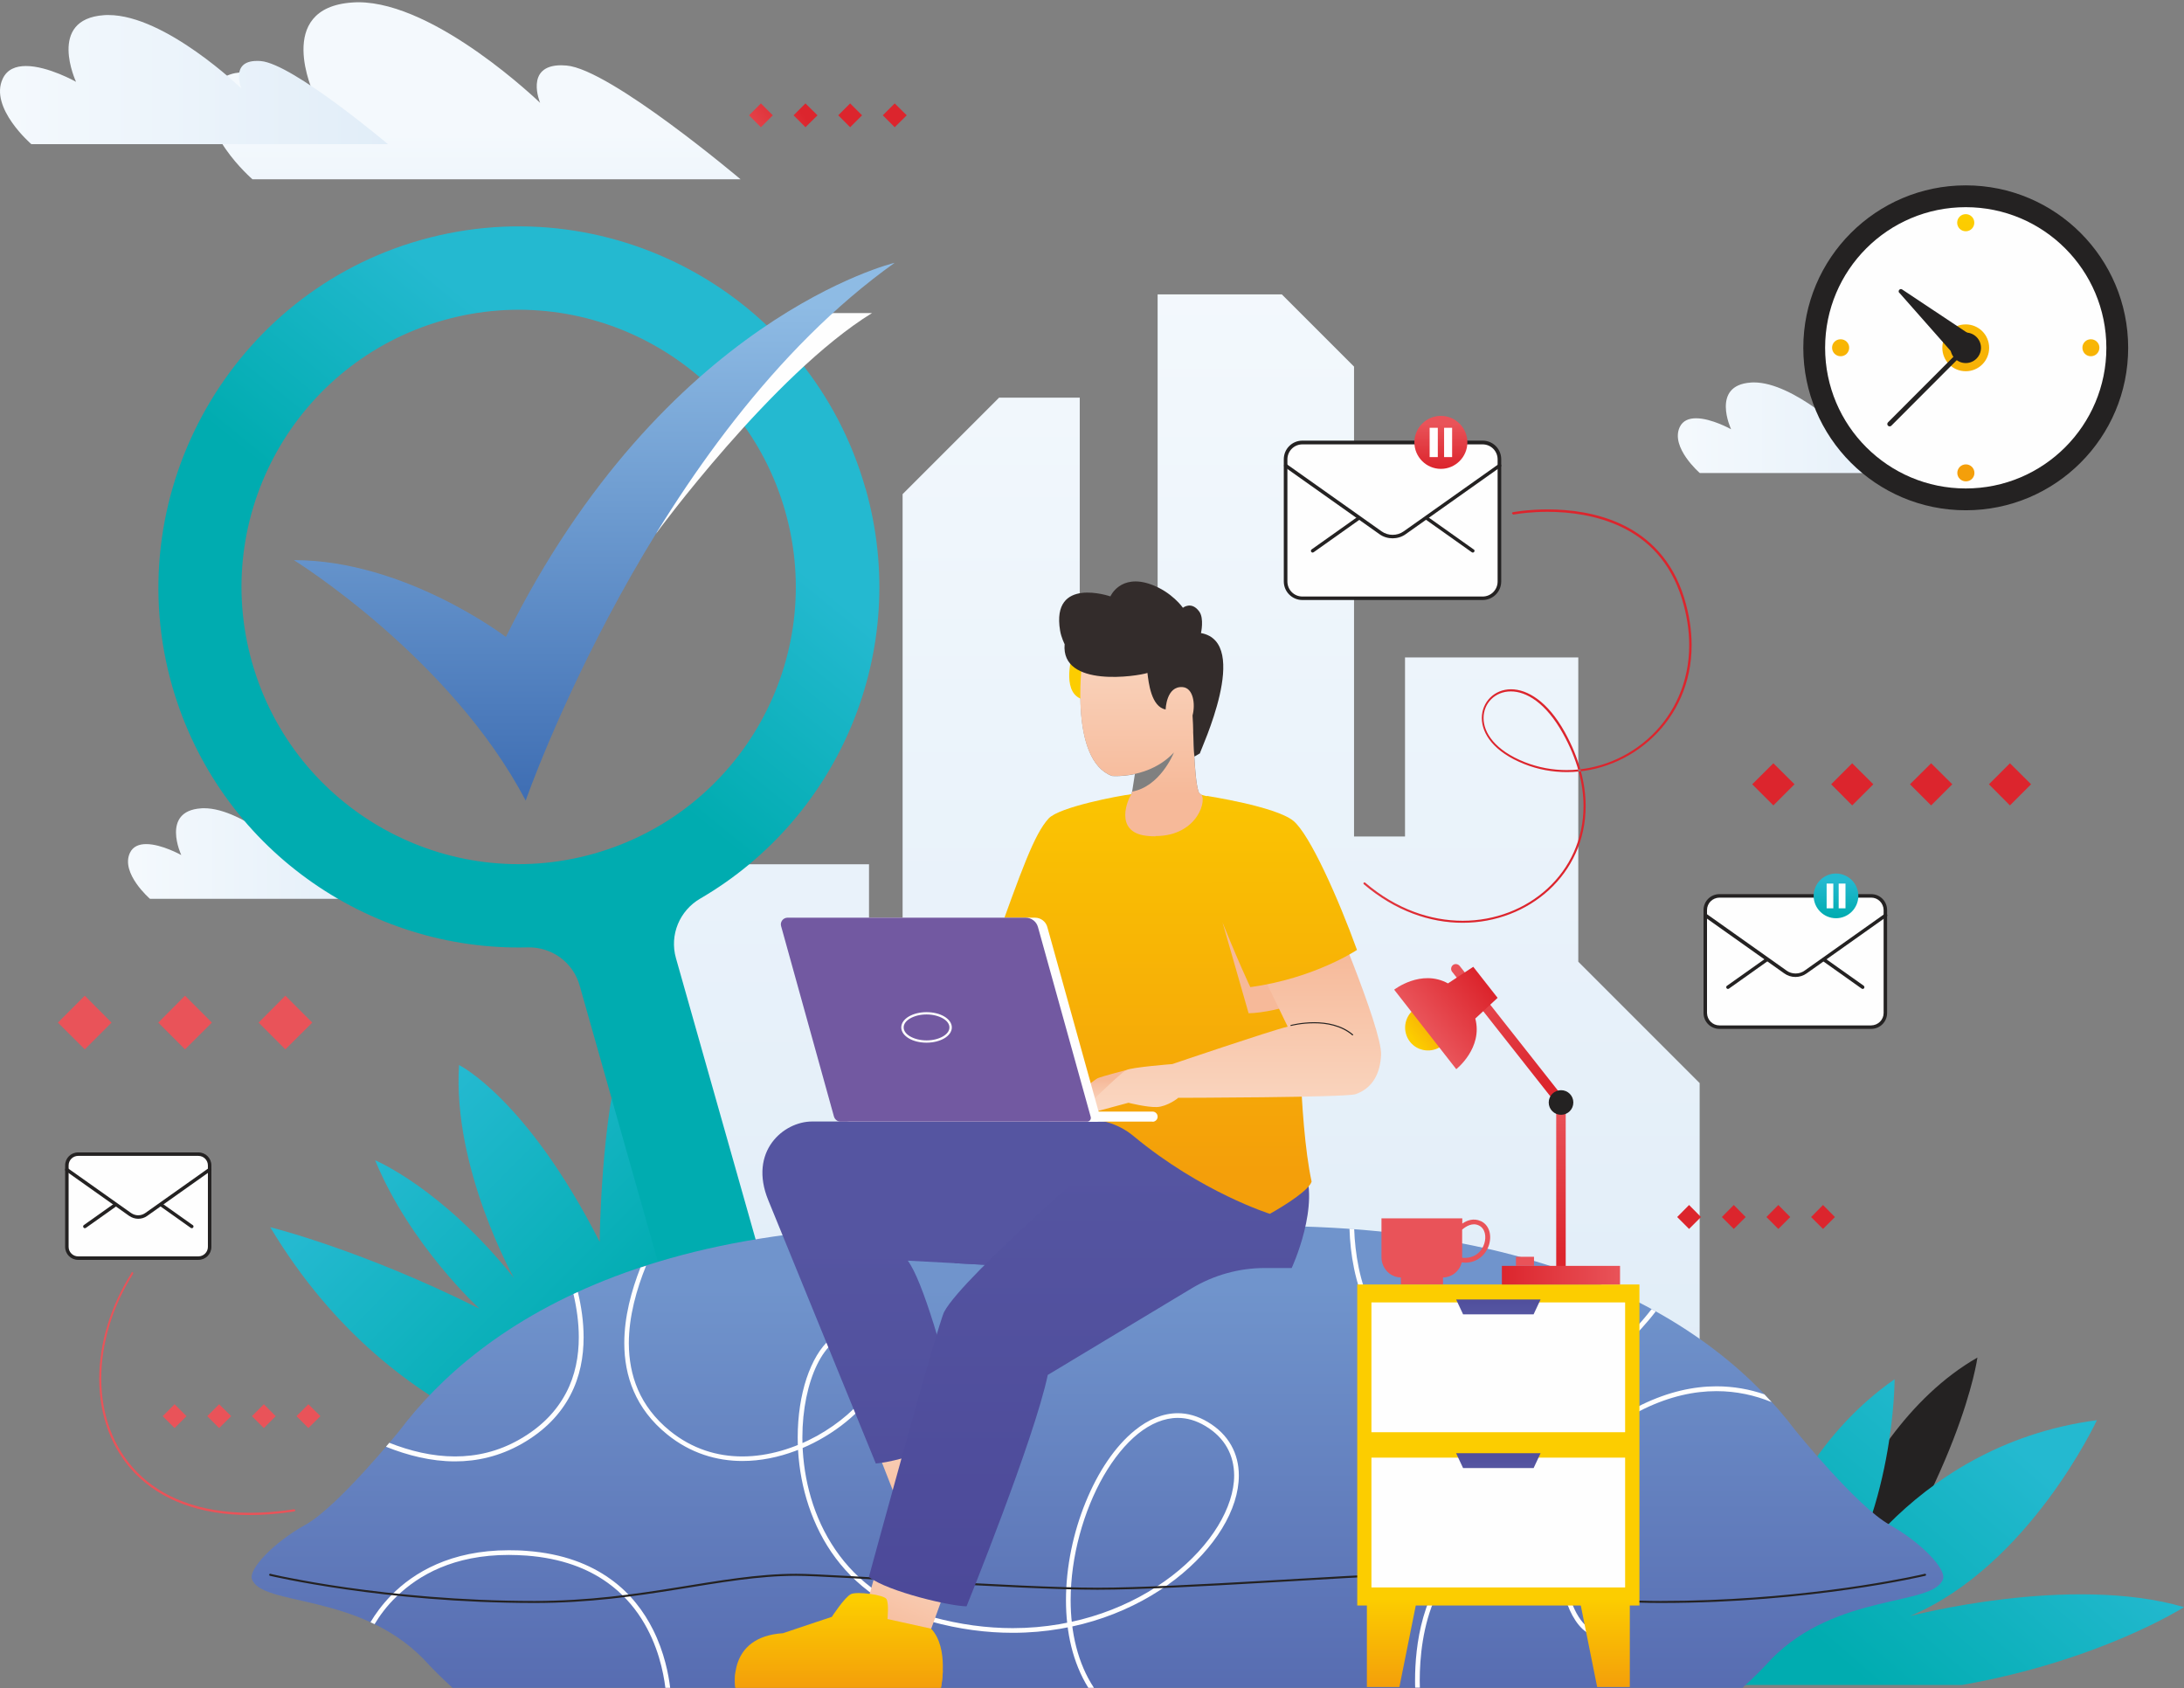 <svg width="436" height="337" viewBox="0 0 436 337" fill="none" xmlns="http://www.w3.org/2000/svg">
<rect x="0" y="0" width="436" height="337" fill="#808080" stroke="none"/>
<path fill-rule="evenodd" clip-rule="evenodd" d="M339.307 290.104H130.986V172.521H173.484V206.391H180.189V98.638L199.447 79.379H215.554V126.338H218.145C216.863 127.753 216.062 129.783 216.035 132.535C216.035 132.535 213.524 151.74 221.992 154.892C221.992 154.892 222.285 154.919 222.82 154.919C223.648 154.919 224.983 154.838 226.559 154.518C226.399 155.586 226.212 156.655 226.105 157.429L225.998 158.044C225.945 158.338 225.918 158.498 225.918 158.498C225.224 159.379 222.259 166.084 228.83 166.859C229.498 166.939 230.112 166.965 230.7 166.965C239.301 166.965 241.197 159.246 239.621 158.498C238.499 158.338 238.232 146.157 238.232 146.157H238.205C238.579 145.703 238.9 145.169 239.087 144.448C240.048 140.708 241.384 133.817 239.674 129.676C238.766 127.433 235.187 125.242 231.1 124.174V58.758H255.888L270.312 73.182V166.965H280.489V131.226H315.08V191.967L339.307 216.194V290.131V290.104Z" fill="url(#paint0_linear_333_1396)"/>
<path fill-rule="evenodd" clip-rule="evenodd" d="M285.164 139.613H290.533V134.244H285.164V139.613Z" fill="url(#paint1_linear_333_1396)"/>
<path fill-rule="evenodd" clip-rule="evenodd" d="M295.1 139.613H300.469V134.244H295.1V139.613Z" fill="url(#paint2_linear_333_1396)"/>
<path fill-rule="evenodd" clip-rule="evenodd" d="M305.037 139.613H310.406V134.244H305.037V139.613Z" fill="url(#paint3_linear_333_1396)"/>
<path fill-rule="evenodd" clip-rule="evenodd" d="M285.164 149.71H290.533V144.341H285.164V149.71Z" fill="url(#paint4_linear_333_1396)"/>
<path fill-rule="evenodd" clip-rule="evenodd" d="M295.1 149.71H300.469V144.341H295.1V149.71Z" fill="url(#paint5_linear_333_1396)"/>
<path fill-rule="evenodd" clip-rule="evenodd" d="M305.037 149.71H310.406V144.341H305.037V149.71Z" fill="url(#paint6_linear_333_1396)"/>
<path fill-rule="evenodd" clip-rule="evenodd" d="M285.164 159.834H290.533V154.465H285.164V159.834Z" fill="url(#paint7_linear_333_1396)"/>
<path fill-rule="evenodd" clip-rule="evenodd" d="M295.1 159.834H300.469V154.465H295.1V159.834Z" fill="url(#paint8_linear_333_1396)"/>
<path fill-rule="evenodd" clip-rule="evenodd" d="M305.037 159.834H310.406V154.465H305.037V159.834Z" fill="url(#paint9_linear_333_1396)"/>
<path fill-rule="evenodd" clip-rule="evenodd" d="M285.164 169.957H290.533V164.562H285.164V169.957Z" fill="url(#paint10_linear_333_1396)"/>
<path fill-rule="evenodd" clip-rule="evenodd" d="M295.1 169.957H300.469V164.562H295.1V169.957Z" fill="url(#paint11_linear_333_1396)"/>
<path fill-rule="evenodd" clip-rule="evenodd" d="M305.037 169.957H310.406V164.562H305.037V169.957Z" fill="url(#paint12_linear_333_1396)"/>
<path fill-rule="evenodd" clip-rule="evenodd" d="M285.164 180.054H290.533V174.685H285.164V180.054Z" fill="url(#paint13_linear_333_1396)"/>
<path fill-rule="evenodd" clip-rule="evenodd" d="M295.1 180.054H300.469V174.685H295.1V180.054Z" fill="url(#paint14_linear_333_1396)"/>
<path fill-rule="evenodd" clip-rule="evenodd" d="M305.037 180.054H310.406V174.685H305.037V180.054Z" fill="url(#paint15_linear_333_1396)"/>
<path fill-rule="evenodd" clip-rule="evenodd" d="M285.164 190.178H290.533V184.809H285.164V190.178Z" fill="url(#paint16_linear_333_1396)"/>
<path fill-rule="evenodd" clip-rule="evenodd" d="M295.1 190.178H300.469V184.809H295.1V190.178Z" fill="url(#paint17_linear_333_1396)"/>
<path fill-rule="evenodd" clip-rule="evenodd" d="M305.037 190.178H310.406V184.809H305.037V190.178Z" fill="url(#paint18_linear_333_1396)"/>
<path fill-rule="evenodd" clip-rule="evenodd" d="M295.1 200.274H300.469V194.906H295.1V200.274Z" fill="url(#paint19_linear_333_1396)"/>
<path fill-rule="evenodd" clip-rule="evenodd" d="M305.037 200.274H310.406V194.906H305.037V200.274Z" fill="url(#paint20_linear_333_1396)"/>
<path fill-rule="evenodd" clip-rule="evenodd" d="M305.037 210.398H310.406V205.029H305.037V210.398Z" fill="url(#paint21_linear_333_1396)"/>
<path fill-rule="evenodd" clip-rule="evenodd" d="M182.993 102.378H212.696V99.439H182.993V102.378Z" fill="url(#paint22_linear_333_1396)"/>
<path fill-rule="evenodd" clip-rule="evenodd" d="M182.993 108.575H212.696V105.636H182.993V108.575Z" fill="url(#paint23_linear_333_1396)"/>
<path fill-rule="evenodd" clip-rule="evenodd" d="M182.993 114.772H212.696V111.833H182.993V114.772Z" fill="url(#paint24_linear_333_1396)"/>
<path fill-rule="evenodd" clip-rule="evenodd" d="M182.993 120.969H212.696V118.057H182.993V120.969Z" fill="url(#paint25_linear_333_1396)"/>
<path fill-rule="evenodd" clip-rule="evenodd" d="M182.993 127.192H212.696V124.254H182.993V127.192Z" fill="url(#paint26_linear_333_1396)"/>
<path fill-rule="evenodd" clip-rule="evenodd" d="M182.993 133.389H212.696V130.451H182.993V133.389Z" fill="url(#paint27_linear_333_1396)"/>
<path fill-rule="evenodd" clip-rule="evenodd" d="M182.993 139.586H198.005V136.648H182.993V139.586Z" fill="url(#paint28_linear_333_1396)"/>
<path fill-rule="evenodd" clip-rule="evenodd" d="M182.993 145.783H197.845V142.872H182.993V145.783Z" fill="url(#paint29_linear_333_1396)"/>
<path fill-rule="evenodd" clip-rule="evenodd" d="M237.084 190.177H235.214V62.498H254.873V64.394H237.084V190.177Z" fill="url(#paint30_linear_333_1396)"/>
<path fill-rule="evenodd" clip-rule="evenodd" d="M182.993 190.178H184.97V150.191H182.993V190.178Z" fill="url(#paint31_linear_333_1396)"/>
<path fill-rule="evenodd" clip-rule="evenodd" d="M147.815 35.786H50.399C50.399 35.786 38.859 25.823 42.572 17.89C43.774 15.299 46.178 14.418 48.929 14.418C54.966 14.418 62.632 18.718 62.632 18.718C62.632 18.718 54.619 1.596 70.298 0.501C70.699 0.474 71.1 0.448 71.501 0.448C87.073 0.448 107.828 20.534 107.828 20.534C107.828 20.534 104.649 13.028 112.048 13.028C112.369 13.028 112.716 13.055 113.09 13.082C121.824 13.803 147.841 35.786 147.841 35.786H147.815Z" fill="url(#paint32_linear_333_1396)"/>
<path fill-rule="evenodd" clip-rule="evenodd" d="M389.177 94.418H339.334C339.334 94.418 333.431 89.316 335.328 85.256C335.942 83.947 337.171 83.493 338.586 83.493C341.685 83.493 345.585 85.683 345.585 85.683C345.585 85.683 341.471 76.922 349.511 76.361C349.725 76.334 349.912 76.334 350.126 76.334C358.086 76.334 368.717 86.618 368.717 86.618C368.717 86.618 367.087 82.772 370.88 82.772C371.041 82.772 371.228 82.772 371.414 82.798C375.875 83.172 389.177 94.418 389.177 94.418Z" fill="url(#paint33_linear_333_1396)"/>
<path fill-rule="evenodd" clip-rule="evenodd" d="M79.781 179.413H29.938C29.938 179.413 24.035 174.311 25.931 170.251C26.546 168.942 27.774 168.488 29.19 168.488C32.288 168.488 36.188 170.678 36.188 170.678C36.188 170.678 32.075 161.917 40.115 161.356C40.328 161.329 40.515 161.329 40.729 161.329C48.689 161.329 59.32 171.613 59.32 171.613C59.32 171.613 57.691 167.767 61.484 167.767C61.644 167.767 61.831 167.767 62.018 167.794C66.479 168.168 79.781 179.413 79.781 179.413Z" fill="url(#paint34_linear_333_1396)"/>
<path fill-rule="evenodd" clip-rule="evenodd" d="M77.417 28.776H6.258C6.258 28.776 -2.183 21.511 0.542 15.715C1.423 13.818 3.186 13.177 5.189 13.177C9.597 13.177 15.179 16.329 15.179 16.329C15.179 16.329 9.33 3.828 20.762 3.027C21.056 3 21.35 3 21.643 3C33.023 3 48.194 17.665 48.194 17.665C48.194 17.665 45.871 12.162 51.293 12.162C51.533 12.162 51.8 12.162 52.068 12.189C58.452 12.723 77.443 28.776 77.443 28.776H77.417Z" fill="url(#paint35_linear_333_1396)"/>
<path fill-rule="evenodd" clip-rule="evenodd" d="M118.886 291.68C118.886 291.68 79.487 287.567 53.951 244.962C53.951 244.962 72.115 249.423 95.728 261.23C95.728 261.23 81.891 248.595 74.893 231.607C74.893 231.607 88.248 237.136 102.592 255.086C102.592 255.086 90.305 233.183 91.641 212.588C91.641 212.588 105.13 219.213 119.714 247.874C119.714 247.874 119.928 223.059 124.389 209.116C124.389 209.116 141.724 239.7 140.282 280.381L118.913 291.68H118.886Z" fill="url(#paint36_linear_333_1396)"/>
<path d="M358.406 330.465C358.406 330.465 367.087 286.872 394.76 270.979C394.76 270.979 391.635 294.806 365.618 330.465H358.406Z" fill="#242222"/>
<path fill-rule="evenodd" clip-rule="evenodd" d="M347.294 336.342C347.294 336.342 348.309 296.248 378.226 275.306C378.226 275.306 378.279 302.659 364.202 321.303C364.202 321.303 380.015 288.582 418.613 283.48C418.613 283.48 405.071 312.622 381.298 322.585C381.298 322.585 413.244 314.145 436.002 320.796C436.002 320.796 419.388 331.453 391.662 336.342H347.321H347.294Z" fill="url(#paint37_linear_333_1396)"/>
<path fill-rule="evenodd" clip-rule="evenodd" d="M118.619 170.385C89.237 178.718 58.652 161.623 50.319 132.241C41.985 102.859 59.08 72.274 88.462 63.94C117.845 55.606 148.429 72.701 156.763 102.084C165.097 131.466 148.002 162.051 118.619 170.385ZM172.79 97.543C161.785 58.758 120.996 36.454 82.265 48.421C45.03 59.934 23.607 99.68 34.425 137.129C43.694 169.209 73.37 189.91 105.317 189.109C110.125 188.976 114.399 192.074 115.708 196.695L145.945 303.433C147.441 308.749 152.97 311.821 158.285 310.325C163.601 308.829 166.673 303.3 165.177 297.984L134.94 191.246C133.631 186.625 135.661 181.764 139.801 179.36C167.527 163.226 181.952 129.837 172.816 97.57L172.79 97.543Z" fill="url(#paint38_linear_333_1396)"/>
<path d="M130.986 106.491C130.986 106.491 154.305 74.678 174.072 62.498H160.796C160.796 62.498 137.37 79.967 130.986 106.491Z" fill="#FEFEFE"/>
<path fill-rule="evenodd" clip-rule="evenodd" d="M58.706 111.833C58.706 111.833 89.931 131.172 104.943 159.807C104.943 159.807 130.399 86.778 178.613 52.454C178.613 52.454 132.589 63.406 100.99 127.139C100.99 127.139 80.903 111.807 58.706 111.807V111.833Z" fill="url(#paint39_linear_333_1396)"/>
<path d="M424.855 69.427C424.855 87.351 410.324 101.855 392.427 101.855C374.504 101.855 360 87.324 360 69.427C360 51.531 374.531 37 392.427 37C410.351 37 424.855 51.531 424.855 69.427Z" fill="#242222"/>
<path d="M420.501 69.427C420.501 84.92 407.947 97.501 392.427 97.501C376.935 97.501 364.354 84.947 364.354 69.427C364.354 53.935 376.908 41.354 392.427 41.354C407.92 41.354 420.501 53.908 420.501 69.427Z" fill="#FEFEFE"/>
<path fill-rule="evenodd" clip-rule="evenodd" d="M367.452 67.718C368.387 67.718 369.162 68.466 369.162 69.401C369.162 70.336 368.414 71.11 367.452 71.11C366.518 71.11 365.743 70.362 365.743 69.401C365.743 68.466 366.491 67.718 367.452 67.718Z" fill="url(#paint40_linear_333_1396)"/>
<path fill-rule="evenodd" clip-rule="evenodd" d="M394.137 44.453C394.137 45.388 393.389 46.162 392.427 46.162C391.492 46.162 390.718 45.414 390.718 44.453C390.718 43.518 391.466 42.743 392.427 42.743C393.362 42.743 394.137 43.491 394.137 44.453Z" fill="url(#paint41_linear_333_1396)"/>
<path fill-rule="evenodd" clip-rule="evenodd" d="M417.402 71.11C416.467 71.11 415.719 70.362 415.719 69.401C415.719 68.466 416.467 67.718 417.402 67.718C418.337 67.718 419.112 68.466 419.112 69.401C419.112 70.336 418.364 71.11 417.402 71.11Z" fill="url(#paint42_linear_333_1396)"/>
<path fill-rule="evenodd" clip-rule="evenodd" d="M390.745 94.403C390.745 93.468 391.492 92.693 392.454 92.693C393.389 92.693 394.164 93.441 394.164 94.403C394.164 95.338 393.416 96.085 392.454 96.085C391.519 96.085 390.745 95.338 390.745 94.403Z" fill="url(#paint43_linear_333_1396)"/>
<path fill-rule="evenodd" clip-rule="evenodd" d="M392.427 74.102C389.836 74.102 387.753 72.019 387.753 69.428C387.753 66.837 389.836 64.753 392.427 64.753C395.018 64.753 397.102 66.837 397.102 69.428C397.102 72.019 395.018 74.102 392.427 74.102Z" fill="url(#paint44_linear_333_1396)"/>
<path d="M392.427 72.473C390.744 72.473 389.382 71.11 389.382 69.427C389.382 67.745 390.744 66.382 392.427 66.382C394.11 66.382 395.472 67.745 395.472 69.427C395.472 71.11 394.11 72.473 392.427 72.473Z" fill="#242222"/>
<path d="M379.179 58.449L390.664 71.458L392.427 69.428L394.19 67.397L379.739 57.782C379.312 57.488 378.805 58.049 379.152 58.449H379.179Z" fill="#242222"/>
<path d="M392.107 69.08L376.908 84.306C376.721 84.493 376.721 84.787 376.908 84.974C377.095 85.161 377.389 85.161 377.576 84.974L392.775 69.748C392.962 69.561 392.962 69.267 392.775 69.08C392.588 68.893 392.294 68.893 392.107 69.08Z" fill="#242222"/>
<path d="M295.982 119.419H260.002C258.159 119.419 256.636 117.924 256.636 116.054V91.666C256.636 89.823 258.132 88.301 260.002 88.301H295.982C297.825 88.301 299.348 89.797 299.348 91.666V116.054C299.348 117.897 297.852 119.419 295.982 119.419Z" fill="#FEFEFE"/>
<path d="M294.192 109.67L278.219 98.344C278.085 98.264 277.925 98.264 277.818 98.344L261.845 109.67C261.685 109.777 261.658 110.017 261.765 110.151C261.872 110.311 262.085 110.338 262.246 110.231L278.032 99.039L293.818 110.231C293.979 110.338 294.192 110.311 294.299 110.151C294.406 109.99 294.379 109.777 294.219 109.67H294.192Z" fill="#242222"/>
<path d="M295.982 119.419V119.072H260.002C258.346 119.072 257.01 117.737 257.01 116.081V91.693C257.01 90.037 258.346 88.701 260.002 88.701H295.982C297.638 88.701 298.974 90.037 298.974 91.693V116.081C298.974 117.737 297.638 119.072 295.982 119.072V119.767C298.039 119.767 299.695 118.111 299.695 116.054V91.666C299.695 89.61 298.039 87.954 295.982 87.954H260.002C257.945 87.954 256.289 89.61 256.289 91.666V116.054C256.289 118.111 257.945 119.767 260.002 119.767H295.982V119.419Z" fill="#242222"/>
<path d="M256.663 92.922L275.601 106.331C277.044 107.346 278.967 107.346 280.409 106.331L299.348 92.922H256.663Z" fill="#FEFEFE"/>
<path d="M256.449 93.216L275.387 106.625C276.162 107.186 277.097 107.453 278.005 107.453C278.913 107.453 279.848 107.186 280.623 106.625L299.561 93.216C299.721 93.109 299.748 92.895 299.641 92.735C299.534 92.575 299.294 92.548 299.16 92.655L280.222 106.064C279.554 106.545 278.78 106.758 278.005 106.758C277.231 106.758 276.456 106.518 275.815 106.064L256.877 92.655C256.716 92.548 256.503 92.575 256.396 92.735C256.289 92.895 256.316 93.109 256.476 93.216H256.449Z" fill="#242222"/>
<path fill-rule="evenodd" clip-rule="evenodd" d="M292.937 88.301C292.937 91.212 290.559 93.59 287.648 93.59C284.736 93.59 282.359 91.212 282.359 88.301C282.359 85.389 284.736 83.012 287.648 83.012C290.559 83.012 292.937 85.389 292.937 88.301Z" fill="url(#paint45_linear_333_1396)"/>
<path d="M285.404 91.239H287.034V85.389H285.404V91.239Z" fill="#FEFEFE"/>
<path d="M288.289 91.239H289.892V85.389H288.289V91.239Z" fill="#FEFEFE"/>
<path d="M373.551 205.029H343.261C341.712 205.029 340.429 203.774 340.429 202.198V181.657C340.429 180.107 341.685 178.825 343.261 178.825H373.551C375.101 178.825 376.383 180.081 376.383 181.657V202.198C376.383 203.747 375.127 205.029 373.551 205.029Z" fill="#FEFEFE"/>
<path d="M372.082 196.775L358.62 187.239C358.486 187.159 358.326 187.159 358.219 187.239L344.757 196.775C344.596 196.882 344.57 197.096 344.677 197.256C344.783 197.416 345.024 197.443 345.157 197.336L358.406 187.934L371.655 197.336C371.815 197.443 372.029 197.416 372.136 197.256C372.243 197.096 372.216 196.882 372.056 196.775H372.082Z" fill="#242222"/>
<path d="M373.551 205.029V204.682H343.261C341.898 204.682 340.803 203.587 340.777 202.198V181.657C340.777 180.294 341.872 179.199 343.261 179.173H373.551C374.914 179.173 376.009 180.268 376.035 181.657V202.198C376.035 203.56 374.94 204.655 373.551 204.682V205.376C375.314 205.376 376.73 203.961 376.73 202.198V181.657C376.73 179.894 375.314 178.478 373.551 178.478H343.261C341.498 178.478 340.082 179.894 340.082 181.657V202.198C340.082 203.961 341.498 205.376 343.261 205.376H373.551V205.029Z" fill="#242222"/>
<path d="M340.429 182.725L356.376 194.024C357.578 194.879 359.207 194.879 360.436 194.024L376.383 182.725H340.456H340.429Z" fill="#FEFEFE"/>
<path d="M340.242 182.992L356.189 194.291C356.857 194.772 357.631 195.012 358.433 195.012C359.207 195.012 360.009 194.772 360.677 194.291L376.623 182.992C376.783 182.885 376.81 182.645 376.703 182.511C376.596 182.351 376.356 182.324 376.222 182.431L360.276 193.73C359.742 194.131 359.101 194.318 358.46 194.318C357.818 194.318 357.177 194.131 356.643 193.73L340.697 182.431C340.536 182.324 340.323 182.351 340.216 182.511C340.109 182.672 340.136 182.885 340.296 182.992H340.242Z" fill="#242222"/>
<path fill-rule="evenodd" clip-rule="evenodd" d="M370.987 178.825C370.987 181.283 368.984 183.286 366.526 183.286C364.069 183.286 362.066 181.283 362.066 178.825C362.066 176.368 364.069 174.365 366.526 174.365C368.984 174.365 370.987 176.368 370.987 178.825Z" fill="url(#paint46_linear_333_1396)"/>
<path d="M364.657 181.31H365.992V176.368H364.657V181.31Z" fill="#FEFEFE"/>
<path d="M367.061 181.31H368.423V176.368H367.061V181.31Z" fill="#FEFEFE"/>
<path d="M39.607 251.133H15.594C14.365 251.133 13.35 250.118 13.35 248.889V232.622C13.35 231.393 14.365 230.378 15.594 230.378H39.607C40.836 230.378 41.851 231.393 41.851 232.622V248.889C41.851 250.118 40.836 251.133 39.607 251.133Z" fill="#FEFEFE"/>
<path d="M38.459 244.535L27.801 236.976C27.667 236.896 27.507 236.896 27.4 236.976L16.742 244.535C16.582 244.642 16.555 244.856 16.662 245.016C16.769 245.176 16.983 245.203 17.143 245.096L27.614 237.67L38.085 245.096C38.245 245.203 38.459 245.176 38.566 245.016C38.672 244.856 38.646 244.642 38.485 244.535H38.459Z" fill="#242222"/>
<path d="M39.607 251.133V250.785H15.594C14.552 250.785 13.697 249.931 13.697 248.889V232.622C13.697 231.58 14.552 230.725 15.594 230.725H39.607C40.649 230.725 41.504 231.58 41.504 232.622V248.889C41.504 249.931 40.649 250.785 39.607 250.785V251.48C41.05 251.48 42.198 250.331 42.198 248.889V232.622C42.198 231.179 41.05 230.031 39.607 230.031H15.594C14.152 230.031 13.003 231.179 13.003 232.622V248.889C13.003 250.331 14.152 251.48 15.594 251.48H39.607V251.133Z" fill="#242222"/>
<path d="M13.35 233.45L25.985 242.398C26.946 243.093 28.228 243.093 29.19 242.398L41.824 233.45H13.323H13.35Z" fill="#FEFEFE"/>
<path d="M13.136 233.744L25.771 242.692C26.305 243.066 26.946 243.279 27.587 243.279C28.228 243.279 28.869 243.093 29.404 242.692L42.038 233.744C42.198 233.637 42.225 233.423 42.118 233.263C42.011 233.103 41.771 233.076 41.637 233.183L29.003 242.131C28.576 242.425 28.095 242.585 27.587 242.585C27.106 242.585 26.599 242.425 26.172 242.131L13.537 233.183C13.377 233.076 13.163 233.103 13.056 233.263C12.949 233.423 12.976 233.637 13.136 233.744Z" fill="#242222"/>
<path fill-rule="evenodd" clip-rule="evenodd" d="M377.211 304.341C370.72 300.735 358.433 285.537 358.433 285.537C342.887 264.916 305.544 237.002 219.107 246.698C132.696 237.002 95.327 264.916 79.781 285.537C79.781 285.537 67.494 300.735 61.003 304.341C54.512 307.947 49.624 313.236 50.292 315.186C52.161 320.662 71.447 317.831 84.509 331.106C86.245 333.029 88.195 334.952 90.332 336.902H347.855C349.992 334.979 351.942 333.029 353.678 331.106C366.74 317.857 386.025 320.662 387.895 315.186C388.563 313.236 383.675 307.974 377.184 304.341H377.211Z" fill="url(#paint47_linear_333_1396)"/>
<path d="M77.083 288.795C81.357 290.505 86.031 291.707 90.839 291.707C95.247 291.707 99.761 290.692 104.142 288.208C108.843 285.537 111.941 282.171 113.865 278.485C115.788 274.825 116.509 270.845 116.509 266.946C116.509 263.847 116.055 260.775 115.36 257.891C115.067 258.024 114.773 258.158 114.479 258.291C115.12 261.042 115.547 263.981 115.547 266.919C115.547 270.712 114.853 274.532 113.01 278.031C111.167 281.53 108.228 284.762 103.661 287.353C99.441 289.757 95.113 290.719 90.839 290.719C86.299 290.719 81.838 289.623 77.724 287.994C77.51 288.234 77.297 288.475 77.083 288.742V288.795Z" fill="#FEFEFE"/>
<path d="M127.861 253.003C126.045 257.624 124.629 262.859 124.629 268.095C124.629 274.639 126.846 281.183 133.177 286.312C137.851 290.105 143.087 291.627 148.215 291.627C155.481 291.627 162.586 288.609 167.901 284.602C170.546 282.599 172.763 280.382 174.312 278.138C175.861 275.894 176.77 273.65 176.77 271.594C176.77 270.552 176.529 269.59 176.022 268.709C175.514 267.827 174.739 267.079 173.698 266.492C172.522 265.824 171.347 265.504 170.199 265.504C168.569 265.504 167.073 266.145 165.738 267.293C163.761 268.976 162.158 271.727 161.01 275.146C159.888 278.539 159.247 282.599 159.247 286.926C159.247 294.031 160.983 301.831 165.15 308.562C169.344 315.293 175.995 320.929 185.798 323.654C191.487 325.23 196.99 325.924 202.172 325.924C215.341 325.924 226.613 321.41 234.599 315.267C242.586 309.096 247.314 301.297 247.314 294.512C247.314 290.211 245.337 286.338 241.09 283.827C239.114 282.652 237.11 282.091 235.134 282.091C232.115 282.091 229.23 283.347 226.586 285.484C222.606 288.689 219.187 293.817 216.73 299.854C214.272 305.864 212.803 312.756 212.803 319.407C212.803 325.737 214.139 331.881 217.264 336.903H218.386C215.154 332.015 213.738 325.844 213.738 319.407C213.738 310.699 216.329 301.564 220.309 294.619C222.312 291.146 224.663 288.235 227.174 286.205C229.711 284.175 232.409 283.026 235.134 283.026C236.95 283.026 238.766 283.534 240.609 284.629C244.589 287.006 246.352 290.505 246.379 294.512C246.379 300.816 241.838 308.482 234.012 314.519C226.185 320.555 215.127 324.989 202.172 324.989C197.07 324.989 191.648 324.295 186.038 322.746C176.449 320.101 170.012 314.626 165.951 308.081C161.865 301.537 160.182 293.898 160.182 286.926C160.182 281.29 161.304 276.108 163.12 272.395C164.028 270.525 165.123 269.029 166.325 268.014C167.527 266.999 168.81 266.465 170.172 266.465C171.133 266.465 172.148 266.732 173.217 267.347C174.152 267.881 174.793 268.495 175.194 269.216C175.621 269.938 175.808 270.739 175.808 271.62C175.808 273.383 175.007 275.494 173.511 277.63C171.294 280.836 167.581 284.121 163.12 286.605C158.659 289.063 153.451 290.719 148.188 290.719C143.22 290.719 138.225 289.25 133.738 285.617C127.648 280.676 125.564 274.478 125.537 268.148C125.537 262.806 127.06 257.383 128.983 252.655C128.582 252.789 128.208 252.923 127.808 253.029L127.861 253.003Z" fill="#FEFEFE"/>
<path d="M269.404 245.283C269.565 250.278 270.473 256.101 273.064 261.47C275.975 267.48 281.077 272.876 289.625 275.734C293.872 277.149 297.852 277.764 301.511 277.764C313.237 277.764 321.919 271.46 327.635 265.236C328.703 264.061 329.692 262.886 330.546 261.764C330.279 261.603 329.985 261.47 329.718 261.31C328.596 262.752 327.314 264.275 325.872 265.744C320.263 271.46 312.169 276.829 301.511 276.829C297.959 276.829 294.085 276.241 289.919 274.825C281.611 272.047 276.75 266.866 273.918 261.042C271.408 255.887 270.526 250.224 270.339 245.336C270.019 245.31 269.698 245.283 269.404 245.256V245.283Z" fill="#FEFEFE"/>
<path d="M283.454 336.876C283.454 336.422 283.428 335.914 283.428 335.407C283.428 331.026 283.989 324.402 286.686 318.552C288.049 315.64 289.945 312.916 292.563 310.752C295.181 308.589 298.546 306.986 302.873 306.291C304.396 306.051 305.838 305.944 307.201 305.944C313.05 305.944 317.271 308.054 320.049 310.912C322.827 313.771 324.136 317.377 324.136 320.315C324.136 321.917 323.735 323.333 323.014 324.295C322.292 325.256 321.277 325.817 319.835 325.844C319.675 325.844 319.514 325.844 319.327 325.817C318.339 325.737 317.378 325.256 316.523 324.428C315.214 323.2 314.119 321.17 313.344 318.632C312.57 316.094 312.142 313.049 312.142 309.791C312.142 304.582 313.237 298.812 315.802 293.684C318.366 288.528 322.373 284.014 328.222 281.21C333.431 278.699 338.239 277.684 342.673 277.684C346.653 277.684 350.313 278.512 353.678 279.874C353.197 279.366 352.717 278.832 352.236 278.325C349.271 277.31 346.092 276.722 342.673 276.722C338.106 276.722 333.137 277.79 327.822 280.355C321.758 283.266 317.591 287.967 314.974 293.256C312.329 298.545 311.207 304.448 311.207 309.791C311.207 314.251 311.982 318.311 313.371 321.383C314.065 322.906 314.893 324.188 315.882 325.123C316.87 326.058 317.992 326.645 319.247 326.752C319.434 326.779 319.648 326.779 319.835 326.779C321.518 326.779 322.88 326.058 323.762 324.856C324.643 323.68 325.07 322.078 325.07 320.315C325.07 317.109 323.655 313.29 320.716 310.245C317.778 307.2 313.291 304.983 307.201 304.983C305.785 304.983 304.316 305.089 302.74 305.357C298.252 306.078 294.726 307.761 291.975 310.031C287.835 313.423 285.484 318.124 284.149 322.772C282.813 327.42 282.493 332.068 282.493 335.407C282.493 335.941 282.493 336.422 282.519 336.876H283.454Z" fill="#FEFEFE"/>
<path d="M74.786 324.188C75.748 322.585 77.19 320.555 79.247 318.605C83.574 314.438 90.546 310.378 101.551 310.378C102.699 310.378 103.901 310.432 105.13 310.512C112.128 311.046 117.364 313.103 121.264 315.907C127.14 320.101 130.078 325.978 131.547 330.812C132.269 333.216 132.643 335.353 132.829 336.903H133.791C133.471 334.258 132.643 329.851 130.372 325.31C128.582 321.731 125.885 318.044 121.824 315.16C117.764 312.248 112.369 310.111 105.21 309.577C103.955 309.47 102.726 309.443 101.551 309.443C89.958 309.443 82.586 313.904 78.178 318.365C76.255 320.315 74.893 322.238 73.958 323.814C74.252 323.948 74.519 324.081 74.813 324.215L74.786 324.188Z" fill="#FEFEFE"/>
<path d="M384.263 314.145C384.263 314.145 383.915 314.225 383.221 314.385C378.466 315.427 357.738 319.567 331.535 319.567C309.898 319.567 294.54 314.145 279.314 314.145C271.701 314.145 235.347 316.923 219.107 316.923C202.867 316.923 166.539 314.145 158.926 314.145C143.701 314.145 128.342 319.567 106.706 319.567C91.721 319.567 78.552 318.205 69.123 316.869C64.395 316.201 60.629 315.507 58.011 314.999C56.703 314.759 55.714 314.545 55.02 314.385C54.352 314.251 53.978 314.145 53.978 314.145C53.871 314.118 53.764 314.198 53.737 314.305C53.711 314.412 53.791 314.519 53.898 314.545C53.898 314.545 76.709 319.968 106.706 319.968C128.396 319.968 143.808 314.545 158.926 314.545C166.486 314.545 202.867 317.323 219.107 317.323C235.374 317.323 271.728 314.545 279.314 314.545C294.433 314.545 309.845 319.968 331.535 319.968C361.531 319.968 384.343 314.545 384.343 314.545C384.45 314.519 384.53 314.412 384.503 314.305C384.476 314.198 384.369 314.118 384.263 314.145Z" fill="#242222"/>
<path fill-rule="evenodd" clip-rule="evenodd" d="M172.175 323.387L175.861 310.031L189.751 314.465L185.104 327.313L172.175 323.387Z" fill="url(#paint48_linear_333_1396)"/>
<path fill-rule="evenodd" clip-rule="evenodd" d="M179.387 300.442L174.766 288.609L187.374 284.228L191.247 296.943L179.387 300.442Z" fill="url(#paint49_linear_333_1396)"/>
<path fill-rule="evenodd" clip-rule="evenodd" d="M210.292 253.19L181.23 251.64C184.302 255.834 188.229 270.044 192.262 284.949C190.232 287.914 180.937 291.52 174.846 292.135C169.611 279.313 157.324 249.29 153.371 239.567C149.391 229.844 156.389 223.861 162.132 223.861H229.845C239.568 223.914 246.326 223.941 246.326 223.941L210.292 253.163V253.19Z" fill="url(#paint50_linear_333_1396)"/>
<path fill-rule="evenodd" clip-rule="evenodd" d="M190.472 252.148L218.119 232.622L197.871 252.548L190.472 252.148Z" fill="url(#paint51_linear_333_1396)"/>
<path fill-rule="evenodd" clip-rule="evenodd" d="M170.759 239.674C174.365 241.81 176.663 244.588 178.052 246.832C178.746 247.954 179.227 248.942 179.521 249.664C179.681 250.011 179.788 250.305 179.841 250.492C179.921 250.679 179.948 250.785 179.948 250.785C179.975 250.919 180.108 250.972 180.242 250.946C180.376 250.919 180.429 250.785 180.402 250.652C180.402 250.625 178.345 243.6 171 239.246C170.893 239.193 170.733 239.219 170.679 239.326C170.599 239.433 170.653 239.593 170.759 239.647V239.674Z" fill="url(#paint52_linear_333_1396)"/>
<path fill-rule="evenodd" clip-rule="evenodd" d="M184.275 278.271C181.337 268.415 173.164 245.39 171.08 239.406L170.866 239.487V239.727C177.037 239.994 185.851 240.608 193.117 241.169C196.75 241.437 199.982 241.704 202.332 241.891C204.656 242.078 206.099 242.211 206.099 242.211C206.232 242.211 206.339 242.131 206.366 241.997C206.366 241.864 206.286 241.757 206.152 241.73C206.152 241.73 183.287 239.78 170.893 239.246L170.706 239.353L170.679 239.567C172.763 245.55 180.937 268.575 183.848 278.405C183.875 278.538 184.008 278.592 184.142 278.565C184.275 278.538 184.329 278.405 184.302 278.271H184.275Z" fill="url(#paint53_linear_333_1396)"/>
<path fill-rule="evenodd" clip-rule="evenodd" d="M223.648 227.814C223.648 227.814 192.422 254.498 188.496 261.844C187.187 264.301 173.457 314.786 173.457 314.786C177.437 317.777 189.885 320.635 192.957 320.635C192.957 320.635 206.473 287.3 209.17 274.452L237.885 257.169C242.292 254.525 247.341 253.109 252.469 253.109H257.865C257.865 253.109 263.795 240.395 260.162 232.702L223.621 227.814H223.648Z" fill="url(#paint54_linear_333_1396)"/>
<path fill-rule="evenodd" clip-rule="evenodd" d="M204.656 268.415C204.656 268.415 204.71 268.442 204.79 268.522C205.404 268.976 207.968 271.059 208.529 274.024C208.556 274.158 208.663 274.238 208.796 274.211C208.93 274.185 209.01 274.051 208.983 273.944C208.289 270.311 204.923 268.041 204.923 268.041C204.816 267.961 204.656 267.988 204.603 268.094C204.523 268.201 204.549 268.362 204.656 268.415Z" fill="url(#paint55_linear_333_1396)"/>
<path fill-rule="evenodd" clip-rule="evenodd" d="M186.145 317.083C186.145 317.083 186.386 316.361 186.84 315.133C188.389 310.752 192.289 299.8 196.108 289.57C198.032 284.442 199.928 279.5 201.504 275.68C202.306 273.757 203 272.101 203.588 270.845C204.175 269.59 204.656 268.709 204.95 268.388C205.297 267.987 206.072 267.346 207.194 266.518C214.967 260.775 238.473 246.618 242.559 243.947C252.229 237.563 252.763 233.824 252.763 233.076V232.942C252.736 232.809 252.63 232.729 252.496 232.755C252.362 232.782 252.282 232.889 252.309 233.022V233.102C252.309 233.61 251.935 237.243 242.319 243.6C239.995 245.123 231.314 250.411 222.846 255.727C218.626 258.398 214.432 261.042 211.12 263.259C209.464 264.355 208.022 265.37 206.927 266.198C205.805 267.026 205.003 267.667 204.629 268.121C204.229 268.602 203.668 269.67 202.947 271.246C197.925 282.224 185.718 316.976 185.718 316.976C185.664 317.109 185.745 317.243 185.851 317.27C185.985 317.323 186.118 317.243 186.145 317.136V317.083Z" fill="url(#paint56_linear_333_1396)"/>
<path fill-rule="evenodd" clip-rule="evenodd" d="M243.254 231.366C243.227 231.393 241.945 232.301 240.636 233.85C239.354 235.4 238.018 237.563 237.992 240.074C237.992 241.73 238.579 243.52 240.102 245.283L240.823 244.669C239.434 243.039 238.953 241.517 238.953 240.074C238.953 237.911 240.129 235.907 241.357 234.465C241.972 233.744 242.586 233.156 243.04 232.755C243.281 232.542 243.468 232.408 243.601 232.301L243.761 232.194L243.815 232.168L243.254 231.393V231.366Z" fill="url(#paint57_linear_333_1396)"/>
<path fill-rule="evenodd" clip-rule="evenodd" d="M213.204 197.203C212.189 196.962 211.2 196.695 210.265 196.401C200.649 193.57 198.005 190.204 198.005 190.204C204.042 173.296 206.499 166.485 209.331 163.386C211.414 161.089 223.381 158.819 225.918 158.525C226.559 162.665 211.708 179.119 211.334 179.306L213.204 197.203Z" fill="url(#paint58_linear_333_1396)"/>
<path fill-rule="evenodd" clip-rule="evenodd" d="M210.88 177.65L207.888 190.952L215.528 201.744L210.88 177.65Z" fill="url(#paint59_linear_333_1396)"/>
<path fill-rule="evenodd" clip-rule="evenodd" d="M261.845 235.854C261.337 237.51 256.796 240.448 253.511 242.291C253.511 242.291 239.861 238.017 226.292 226.772C219.775 221.349 211.548 224.101 211.601 223.914C214.219 209.757 212.028 208.341 211.868 197.496C211.868 197.229 211.841 196.962 211.841 196.695C211.548 179.974 209.865 171.613 210.639 166.458C214.512 162.131 225.197 158.738 225.891 158.578C225.918 158.551 237.137 158.498 239.594 158.578C245.204 160.02 255.114 162.985 260.055 171.399C259.788 178.104 260.215 186.278 259.414 196.722C259.281 198.298 259.147 223.379 261.845 235.88V235.854Z" fill="url(#paint60_linear_333_1396)"/>
<path fill-rule="evenodd" clip-rule="evenodd" d="M213.952 131.199C213.952 131.199 211.761 138.839 216.543 139.693L217.611 133.256L213.952 131.199Z" fill="url(#paint61_linear_333_1396)"/>
<path fill-rule="evenodd" clip-rule="evenodd" d="M230.7 166.939C230.112 166.939 229.471 166.912 228.83 166.832C222.259 166.031 225.197 159.353 225.918 158.471C225.918 158.471 225.945 158.311 225.998 158.017C231.554 157.002 234.199 150.591 234.359 150.191C231.955 152.782 228.963 153.957 226.533 154.491L226.079 157.403C226.185 156.628 226.372 155.56 226.533 154.491C224.957 154.839 223.594 154.892 222.793 154.892C222.259 154.892 221.965 154.865 221.965 154.865C213.498 151.713 216.008 132.508 216.008 132.508C216.062 129.757 216.836 127.753 218.119 126.311C219.988 124.227 222.846 123.399 225.918 123.399C227.628 123.399 229.391 123.667 231.074 124.094C235.16 125.189 238.74 127.379 239.648 129.596C241.357 133.737 240.022 140.628 239.06 144.368C238.873 145.089 238.553 145.623 238.179 146.077H238.205C238.205 146.077 238.473 158.258 239.594 158.418C241.17 159.166 239.301 166.885 230.673 166.885L230.7 166.939Z" fill="url(#paint62_linear_333_1396)"/>
<path fill-rule="evenodd" clip-rule="evenodd" d="M239.541 150.378L238.446 151.019C238.152 147.867 238.259 145.009 238.072 142.819C238.686 140.441 238.179 137.343 236.122 137.156C232.81 136.862 232.703 141.617 232.703 141.617C229.818 141.109 229.284 136.194 229.07 134.324C227.2 134.966 211.761 137.396 212.536 128.582C212.536 128.582 211.841 127.219 211.628 125.857C209.811 114.932 221.671 119.046 221.671 119.046C221.671 119.046 223.648 114.478 229.738 116.642C233.985 118.164 236.149 121.316 236.149 121.316C236.149 121.316 237.858 119.927 239.407 122.064C240.422 123.453 239.755 126.365 239.755 126.365C249.851 128.208 239.648 149.683 239.541 150.378Z" fill="#332C2B"/>
<path fill-rule="evenodd" clip-rule="evenodd" d="M244.082 184.194L249.264 202.251C251.801 202.251 257.411 201.156 259.2 199.9L244.082 184.194Z" fill="url(#paint63_linear_333_1396)"/>
<path fill-rule="evenodd" clip-rule="evenodd" d="M224.796 213.603C224.796 213.603 220.042 214.832 219.107 215.233C218.653 215.42 213.952 219.159 213.311 219.667C212.669 220.174 213.952 221.109 215.661 220.922C217.371 220.735 221.938 217.904 221.938 217.904L224.77 214.378V213.603H224.796Z" fill="url(#paint64_linear_333_1396)"/>
<path fill-rule="evenodd" clip-rule="evenodd" d="M264.222 177.971L247.608 185.663C247.608 185.663 253.297 197.016 257.064 204.922C253.431 205.804 234.038 212.401 234.038 212.401C234.038 212.401 225.998 213.016 224.823 213.603C223.514 214.271 215.875 221.884 215.875 221.884H218.733L225.277 220.121C225.277 220.121 228.937 221.056 230.967 220.976C232.997 220.896 235.321 219.133 235.187 219.133C235.187 219.133 268.656 219.079 270.606 218.411C274.079 217.209 275.548 214.191 275.708 210.558C275.948 205.243 264.249 177.997 264.249 177.997L264.222 177.971Z" fill="url(#paint65_linear_333_1396)"/>
<path d="M230.085 223.887H209.491V221.884H230.085C230.646 221.884 231.1 222.338 231.1 222.899C231.1 223.46 230.646 223.914 230.085 223.914V223.887Z" fill="#FEFEFE"/>
<path d="M218.92 223.887H169.691C169.077 223.887 168.543 223.487 168.356 222.872L157.805 184.862C157.564 184.034 158.205 183.179 159.087 183.179H206.606C207.781 183.179 208.796 183.954 209.09 185.076L219.614 222.952C219.748 223.406 219.401 223.887 218.92 223.887Z" fill="#FEFEFE"/>
<path d="M217.05 223.887H167.821C167.207 223.887 166.673 223.487 166.486 222.872L155.935 184.862C155.694 184.034 156.335 183.179 157.217 183.179H204.736C205.911 183.179 206.927 183.954 207.22 185.076L217.745 222.952C217.878 223.406 217.531 223.887 217.05 223.887Z" fill="#7259A1"/>
<path d="M189.778 205.083H189.538C189.538 205.75 189.084 206.391 188.256 206.872C187.427 207.353 186.279 207.674 184.97 207.674C183.688 207.674 182.513 207.353 181.685 206.872C180.857 206.391 180.402 205.75 180.402 205.083C180.402 204.415 180.857 203.774 181.685 203.293C182.513 202.812 183.661 202.492 184.97 202.492C186.252 202.492 187.427 202.812 188.256 203.293C189.084 203.774 189.538 204.415 189.538 205.083H190.018C190.018 204.201 189.404 203.426 188.496 202.892C187.588 202.358 186.332 202.037 184.97 202.037C183.608 202.037 182.379 202.358 181.444 202.892C180.536 203.426 179.922 204.201 179.922 205.083C179.922 205.964 180.536 206.739 181.444 207.273C182.352 207.807 183.581 208.128 184.97 208.128C186.332 208.128 187.561 207.807 188.496 207.273C189.404 206.739 190.018 205.964 190.018 205.083H189.778Z" fill="#FEFEFE"/>
<path fill-rule="evenodd" clip-rule="evenodd" d="M242.025 179.092C247.341 192.475 249.611 197.042 249.611 197.042C262.433 195.279 270.9 189.616 270.9 189.616C267.16 179.279 261.444 166.485 258.186 163.84C254.633 160.955 240.903 158.872 240.903 158.872L242.025 179.092Z" fill="url(#paint66_linear_333_1396)"/>
<path d="M257.731 204.789C257.731 204.789 258.239 204.655 259.067 204.521C259.895 204.388 261.07 204.254 262.353 204.254C264.81 204.254 267.748 204.762 269.965 206.658H270.125V206.498C267.855 204.548 264.837 204.041 262.353 204.041C259.735 204.041 257.678 204.602 257.678 204.602L257.598 204.735L257.731 204.815V204.789Z" fill="#242222"/>
<path fill-rule="evenodd" clip-rule="evenodd" d="M169.878 318.205C168.623 318.792 166.058 322.745 166.058 322.745C166.058 322.745 161.09 324.375 156.309 326.004C145.036 326.725 146.799 336.902 146.799 336.902H187.828C187.828 336.902 189.537 328.969 185.878 325.096L177.17 323.173C177.17 323.173 177.491 319.994 176.956 319.166C176.422 318.338 171.107 317.617 169.851 318.205H169.878Z" fill="url(#paint67_linear_333_1396)"/>
<path fill-rule="evenodd" clip-rule="evenodd" d="M188.229 333.537C188.149 335.46 187.855 336.876 187.855 336.876H146.826C146.826 336.876 146.559 335.407 146.88 333.537H188.229Z" fill="url(#paint68_linear_333_1396)"/>
<path fill-rule="evenodd" clip-rule="evenodd" d="M279.368 336.742H272.877V317.991H283.134L279.368 336.742Z" fill="url(#paint69_linear_333_1396)"/>
<path fill-rule="evenodd" clip-rule="evenodd" d="M318.847 336.742H325.364V317.991H315.08L318.847 336.742Z" fill="url(#paint70_linear_333_1396)"/>
<path fill-rule="evenodd" clip-rule="evenodd" d="M270.953 320.475H327.287V256.395H270.953V320.475Z" fill="url(#paint71_linear_333_1396)"/>
<path d="M273.785 285.884H324.429V259.974H273.785V285.884Z" fill="#FEFEFE"/>
<path d="M273.785 316.869H324.429V290.959H273.785V316.869Z" fill="#FEFEFE"/>
<path fill-rule="evenodd" clip-rule="evenodd" d="M306.159 262.351H292.082L290.693 259.386H307.548L306.159 262.351Z" fill="url(#paint72_linear_333_1396)"/>
<path fill-rule="evenodd" clip-rule="evenodd" d="M306.159 293.043H292.082L290.693 290.078H307.548L306.159 293.043Z" fill="url(#paint73_linear_333_1396)"/>
<path fill-rule="evenodd" clip-rule="evenodd" d="M310.673 254.899H312.569V220.335H310.673V254.899Z" fill="url(#paint74_linear_333_1396)"/>
<path fill-rule="evenodd" clip-rule="evenodd" d="M312.169 219.186L310.7 220.361L289.892 193.971C289.571 193.57 289.651 192.956 290.052 192.635C290.453 192.315 291.04 192.395 291.388 192.795L312.196 219.186H312.169Z" fill="url(#paint75_linear_333_1396)"/>
<path fill-rule="evenodd" clip-rule="evenodd" d="M299.828 256.395H323.414V252.682H299.828V256.395Z" fill="url(#paint76_linear_333_1396)"/>
<path d="M314.092 220.068C314.092 221.43 312.997 222.525 311.635 222.525C310.273 222.525 309.177 221.43 309.177 220.068C309.177 218.705 310.273 217.61 311.635 217.61C312.997 217.61 314.092 218.705 314.092 220.068Z" fill="#242222"/>
<path fill-rule="evenodd" clip-rule="evenodd" d="M287.888 208.715C285.912 210.264 283.027 209.917 281.478 207.941C279.928 205.937 280.276 203.079 282.252 201.53C284.256 199.981 287.114 200.328 288.663 202.304C290.212 204.308 289.865 207.166 287.888 208.715Z" fill="url(#paint77_linear_333_1396)"/>
<path fill-rule="evenodd" clip-rule="evenodd" d="M294.539 203.293L298.973 199.179L294.112 192.982L289.064 196.294C283.695 193.356 278.326 197.55 278.326 197.55L284.523 205.483L290.72 213.416C290.72 213.416 296.089 209.196 294.513 203.293H294.539Z" fill="url(#paint78_linear_333_1396)"/>
<path fill-rule="evenodd" clip-rule="evenodd" d="M290.426 197.737L289.865 197.016L294.139 194.184L294.646 194.825L290.426 197.737Z" fill="url(#paint79_linear_333_1396)"/>
<path fill-rule="evenodd" clip-rule="evenodd" d="M291.655 199.286L291.067 198.565L295.207 195.547L295.715 196.188L291.655 199.286Z" fill="url(#paint80_linear_333_1396)"/>
<path fill-rule="evenodd" clip-rule="evenodd" d="M292.857 200.835L292.296 200.114L296.276 196.909L296.783 197.55L292.857 200.835Z" fill="url(#paint81_linear_333_1396)"/>
<path fill-rule="evenodd" clip-rule="evenodd" d="M294.059 202.385L293.498 201.663L297.344 198.271L297.852 198.912L294.059 202.385Z" fill="url(#paint82_linear_333_1396)"/>
<path fill-rule="evenodd" clip-rule="evenodd" d="M302.633 252.682H306.239V250.866H302.633V252.682Z" fill="url(#paint83_linear_333_1396)"/>
<path fill-rule="evenodd" clip-rule="evenodd" d="M296.329 248.194C295.875 249.717 294.433 251.32 291.895 251.052V250.972V245.443C292.643 244.802 293.898 244.001 295.18 244.588C296.543 245.203 296.73 246.885 296.329 248.194ZM295.581 243.734C294.165 243.092 292.857 243.6 291.922 244.241V243.199H275.788V250.972C275.788 252.201 276.349 253.376 277.311 254.151C277.978 254.685 278.806 254.979 279.661 255.006V256.368H288.075V255.006C288.93 254.979 289.758 254.685 290.426 254.151C291.12 253.59 291.601 252.842 291.815 251.987C292.055 252.014 292.269 252.041 292.483 252.041C295.02 252.041 296.703 250.331 297.264 248.461C297.878 246.405 297.211 244.455 295.608 243.734H295.581Z" fill="url(#paint84_linear_333_1396)"/>
<path fill-rule="evenodd" clip-rule="evenodd" d="M354.026 160.768L349.805 156.548L354.026 152.354L358.246 156.548L354.026 160.768Z" fill="url(#paint85_linear_333_1396)"/>
<path fill-rule="evenodd" clip-rule="evenodd" d="M369.758 160.768L365.565 156.548L369.758 152.354L373.979 156.548L369.758 160.768Z" fill="url(#paint86_linear_333_1396)"/>
<path fill-rule="evenodd" clip-rule="evenodd" d="M385.518 160.768L381.298 156.548L385.518 152.354L389.738 156.548L385.518 160.768Z" fill="url(#paint87_linear_333_1396)"/>
<path fill-rule="evenodd" clip-rule="evenodd" d="M401.251 160.768L397.057 156.548L401.251 152.354L405.471 156.548L401.251 160.768Z" fill="url(#paint88_linear_333_1396)"/>
<path fill-rule="evenodd" clip-rule="evenodd" d="M151.901 25.396L149.524 23.018L151.901 20.641L154.279 23.018L151.901 25.396Z" fill="url(#paint89_linear_333_1396)"/>
<path fill-rule="evenodd" clip-rule="evenodd" d="M160.796 25.396L158.419 23.018L160.796 20.641L163.2 23.018L160.796 25.396Z" fill="url(#paint90_linear_333_1396)"/>
<path fill-rule="evenodd" clip-rule="evenodd" d="M169.718 25.396L167.34 23.018L169.718 20.641L172.095 23.018L169.718 25.396Z" fill="url(#paint91_linear_333_1396)"/>
<path fill-rule="evenodd" clip-rule="evenodd" d="M178.613 25.396L176.235 23.018L178.613 20.641L181.017 23.018L178.613 25.396Z" fill="url(#paint92_linear_333_1396)"/>
<path fill-rule="evenodd" clip-rule="evenodd" d="M34.853 285.056L32.475 282.679L34.853 280.301L37.23 282.679L34.853 285.056Z" fill="url(#paint93_linear_333_1396)"/>
<path fill-rule="evenodd" clip-rule="evenodd" d="M43.748 285.056L41.37 282.679L43.748 280.301L46.152 282.679L43.748 285.056Z" fill="url(#paint94_linear_333_1396)"/>
<path fill-rule="evenodd" clip-rule="evenodd" d="M52.669 285.056L50.292 282.679L52.669 280.301L55.046 282.679L52.669 285.056Z" fill="url(#paint95_linear_333_1396)"/>
<path fill-rule="evenodd" clip-rule="evenodd" d="M61.564 285.056L59.187 282.679L61.564 280.301L63.968 282.679L61.564 285.056Z" fill="url(#paint96_linear_333_1396)"/>
<path fill-rule="evenodd" clip-rule="evenodd" d="M337.197 245.31L334.82 242.932L337.197 240.528L339.575 242.932L337.197 245.31Z" fill="url(#paint97_linear_333_1396)"/>
<path fill-rule="evenodd" clip-rule="evenodd" d="M346.119 245.31L343.742 242.932L346.119 240.528L348.496 242.932L346.119 245.31Z" fill="url(#paint98_linear_333_1396)"/>
<path fill-rule="evenodd" clip-rule="evenodd" d="M355.014 245.31L352.636 242.932L355.014 240.528L357.391 242.932L355.014 245.31Z" fill="url(#paint99_linear_333_1396)"/>
<path fill-rule="evenodd" clip-rule="evenodd" d="M363.935 245.31L361.558 242.932L363.935 240.528L366.313 242.932L363.935 245.31Z" fill="url(#paint100_linear_333_1396)"/>
<path fill-rule="evenodd" clip-rule="evenodd" d="M16.929 209.463L11.56 204.121L16.929 198.752L22.272 204.121L16.929 209.463Z" fill="url(#paint101_linear_333_1396)"/>
<path fill-rule="evenodd" clip-rule="evenodd" d="M36.936 209.463L31.594 204.121L36.936 198.752L42.305 204.121L36.936 209.463Z" fill="url(#paint102_linear_333_1396)"/>
<path fill-rule="evenodd" clip-rule="evenodd" d="M56.969 209.463L51.627 204.121L56.969 198.752L62.339 204.121L56.969 209.463Z" fill="url(#paint103_linear_333_1396)"/>
<path fill-rule="evenodd" clip-rule="evenodd" d="M302.045 102.725C302.045 102.725 302.205 102.698 302.553 102.645C303.541 102.485 305.892 102.164 308.937 102.164C313.157 102.164 318.713 102.778 323.788 105.236C328.863 107.693 333.431 112.02 335.755 119.473C336.77 122.758 337.224 125.857 337.224 128.795C337.224 136.248 334.206 142.498 329.665 146.852C325.097 151.233 318.98 153.717 312.756 153.717C309.952 153.717 307.147 153.209 304.422 152.141C298.412 149.763 296.169 146.238 296.169 143.326C296.169 140.361 298.466 138.011 301.618 138.011C304.663 138.011 308.563 140.228 312.008 146.398C314.867 151.526 316.122 156.441 316.122 160.902C316.122 167.58 313.344 173.296 308.937 177.356C304.529 181.416 298.493 183.794 292.002 183.794C285.618 183.794 278.753 181.496 272.529 176.181C272.449 176.101 272.316 176.128 272.235 176.208C272.155 176.288 272.182 176.421 272.262 176.501C278.566 181.87 285.511 184.194 292.002 184.194C298.626 184.194 304.743 181.764 309.23 177.65C313.718 173.51 316.549 167.687 316.549 160.902C316.549 156.361 315.267 151.366 312.409 146.184C308.937 139.934 304.903 137.61 301.671 137.583C299.988 137.583 298.519 138.224 297.478 139.266C296.436 140.308 295.821 141.75 295.821 143.326C295.821 146.451 298.225 150.111 304.316 152.515C307.067 153.61 309.952 154.117 312.81 154.117C319.14 154.117 325.364 151.58 330.012 147.119C334.66 142.685 337.705 136.328 337.705 128.768C337.705 125.803 337.224 122.625 336.209 119.313C333.858 111.753 329.184 107.319 324.029 104.808C318.873 102.298 313.264 101.683 308.99 101.683C304.877 101.683 302.018 102.244 302.018 102.244C301.912 102.271 301.831 102.378 301.858 102.485C301.885 102.591 301.992 102.672 302.099 102.645L302.045 102.725Z" fill="url(#paint104_linear_333_1396)"/>
<path fill-rule="evenodd" clip-rule="evenodd" d="M26.252 254.098C22.031 260.749 19.814 268.201 19.814 275.2C19.814 282.465 22.191 289.276 27.133 294.271C32.101 299.266 39.607 302.418 49.891 302.418C52.642 302.418 55.607 302.178 58.759 301.697C58.866 301.67 58.946 301.564 58.946 301.457C58.919 301.35 58.813 301.27 58.706 301.27C55.554 301.751 52.616 301.964 49.891 301.964C39.714 301.964 32.288 298.839 27.427 293.924C22.565 289.009 20.215 282.331 20.215 275.146C20.215 268.228 22.405 260.856 26.572 254.258C26.625 254.151 26.599 254.044 26.519 253.964C26.412 253.911 26.305 253.937 26.225 254.017L26.252 254.098Z" fill="url(#paint105_linear_333_1396)"/>
<defs>
<linearGradient id="paint0_linear_333_1396" x1="235.134" y1="44.895" x2="235.134" y2="274.558" gradientUnits="userSpaceOnUse">
<stop stop-color="#F4F9FD"/>
<stop offset="1" stop-color="#E1EDF8"/>
</linearGradient>
<linearGradient id="paint1_linear_333_1396" x1="235.134" y1="44.895" x2="235.134" y2="274.558" gradientUnits="userSpaceOnUse">
<stop stop-color="#F4F9FD"/>
<stop offset="1" stop-color="#E1EDF8"/>
</linearGradient>
<linearGradient id="paint2_linear_333_1396" x1="235.134" y1="44.895" x2="235.134" y2="274.558" gradientUnits="userSpaceOnUse">
<stop stop-color="#F4F9FD"/>
<stop offset="1" stop-color="#E1EDF8"/>
</linearGradient>
<linearGradient id="paint3_linear_333_1396" x1="235.134" y1="44.895" x2="235.134" y2="274.558" gradientUnits="userSpaceOnUse">
<stop stop-color="#F4F9FD"/>
<stop offset="1" stop-color="#E1EDF8"/>
</linearGradient>
<linearGradient id="paint4_linear_333_1396" x1="235.134" y1="44.895" x2="235.134" y2="274.559" gradientUnits="userSpaceOnUse">
<stop stop-color="#F4F9FD"/>
<stop offset="1" stop-color="#E1EDF8"/>
</linearGradient>
<linearGradient id="paint5_linear_333_1396" x1="235.134" y1="44.895" x2="235.134" y2="274.559" gradientUnits="userSpaceOnUse">
<stop stop-color="#F4F9FD"/>
<stop offset="1" stop-color="#E1EDF8"/>
</linearGradient>
<linearGradient id="paint6_linear_333_1396" x1="235.134" y1="44.895" x2="235.134" y2="274.559" gradientUnits="userSpaceOnUse">
<stop stop-color="#F4F9FD"/>
<stop offset="1" stop-color="#E1EDF8"/>
</linearGradient>
<linearGradient id="paint7_linear_333_1396" x1="235.134" y1="44.895" x2="235.134" y2="274.558" gradientUnits="userSpaceOnUse">
<stop stop-color="#F4F9FD"/>
<stop offset="1" stop-color="#E1EDF8"/>
</linearGradient>
<linearGradient id="paint8_linear_333_1396" x1="235.134" y1="44.895" x2="235.134" y2="274.558" gradientUnits="userSpaceOnUse">
<stop stop-color="#F4F9FD"/>
<stop offset="1" stop-color="#E1EDF8"/>
</linearGradient>
<linearGradient id="paint9_linear_333_1396" x1="235.134" y1="44.895" x2="235.134" y2="274.558" gradientUnits="userSpaceOnUse">
<stop stop-color="#F4F9FD"/>
<stop offset="1" stop-color="#E1EDF8"/>
</linearGradient>
<linearGradient id="paint10_linear_333_1396" x1="235.134" y1="44.895" x2="235.134" y2="274.558" gradientUnits="userSpaceOnUse">
<stop stop-color="#F4F9FD"/>
<stop offset="1" stop-color="#E1EDF8"/>
</linearGradient>
<linearGradient id="paint11_linear_333_1396" x1="235.134" y1="44.895" x2="235.134" y2="274.558" gradientUnits="userSpaceOnUse">
<stop stop-color="#F4F9FD"/>
<stop offset="1" stop-color="#E1EDF8"/>
</linearGradient>
<linearGradient id="paint12_linear_333_1396" x1="235.134" y1="44.895" x2="235.134" y2="274.558" gradientUnits="userSpaceOnUse">
<stop stop-color="#F4F9FD"/>
<stop offset="1" stop-color="#E1EDF8"/>
</linearGradient>
<linearGradient id="paint13_linear_333_1396" x1="235.134" y1="44.895" x2="235.134" y2="274.558" gradientUnits="userSpaceOnUse">
<stop stop-color="#F4F9FD"/>
<stop offset="1" stop-color="#E1EDF8"/>
</linearGradient>
<linearGradient id="paint14_linear_333_1396" x1="235.134" y1="44.895" x2="235.134" y2="274.558" gradientUnits="userSpaceOnUse">
<stop stop-color="#F4F9FD"/>
<stop offset="1" stop-color="#E1EDF8"/>
</linearGradient>
<linearGradient id="paint15_linear_333_1396" x1="235.134" y1="44.895" x2="235.134" y2="274.558" gradientUnits="userSpaceOnUse">
<stop stop-color="#F4F9FD"/>
<stop offset="1" stop-color="#E1EDF8"/>
</linearGradient>
<linearGradient id="paint16_linear_333_1396" x1="235.134" y1="44.895" x2="235.134" y2="274.559" gradientUnits="userSpaceOnUse">
<stop stop-color="#F4F9FD"/>
<stop offset="1" stop-color="#E1EDF8"/>
</linearGradient>
<linearGradient id="paint17_linear_333_1396" x1="235.134" y1="44.895" x2="235.134" y2="274.559" gradientUnits="userSpaceOnUse">
<stop stop-color="#F4F9FD"/>
<stop offset="1" stop-color="#E1EDF8"/>
</linearGradient>
<linearGradient id="paint18_linear_333_1396" x1="235.134" y1="44.895" x2="235.134" y2="274.559" gradientUnits="userSpaceOnUse">
<stop stop-color="#F4F9FD"/>
<stop offset="1" stop-color="#E1EDF8"/>
</linearGradient>
<linearGradient id="paint19_linear_333_1396" x1="235.134" y1="44.895" x2="235.134" y2="274.558" gradientUnits="userSpaceOnUse">
<stop stop-color="#F4F9FD"/>
<stop offset="1" stop-color="#E1EDF8"/>
</linearGradient>
<linearGradient id="paint20_linear_333_1396" x1="235.134" y1="44.895" x2="235.134" y2="274.558" gradientUnits="userSpaceOnUse">
<stop stop-color="#F4F9FD"/>
<stop offset="1" stop-color="#E1EDF8"/>
</linearGradient>
<linearGradient id="paint21_linear_333_1396" x1="235.134" y1="44.895" x2="235.134" y2="274.559" gradientUnits="userSpaceOnUse">
<stop stop-color="#F4F9FD"/>
<stop offset="1" stop-color="#E1EDF8"/>
</linearGradient>
<linearGradient id="paint22_linear_333_1396" x1="235.134" y1="44.895" x2="235.134" y2="274.558" gradientUnits="userSpaceOnUse">
<stop stop-color="#F4F9FD"/>
<stop offset="1" stop-color="#E1EDF8"/>
</linearGradient>
<linearGradient id="paint23_linear_333_1396" x1="235.134" y1="44.895" x2="235.134" y2="274.558" gradientUnits="userSpaceOnUse">
<stop stop-color="#F4F9FD"/>
<stop offset="1" stop-color="#E1EDF8"/>
</linearGradient>
<linearGradient id="paint24_linear_333_1396" x1="235.134" y1="44.895" x2="235.134" y2="274.558" gradientUnits="userSpaceOnUse">
<stop stop-color="#F4F9FD"/>
<stop offset="1" stop-color="#E1EDF8"/>
</linearGradient>
<linearGradient id="paint25_linear_333_1396" x1="235.134" y1="44.895" x2="235.134" y2="274.558" gradientUnits="userSpaceOnUse">
<stop stop-color="#F4F9FD"/>
<stop offset="1" stop-color="#E1EDF8"/>
</linearGradient>
<linearGradient id="paint26_linear_333_1396" x1="235.134" y1="44.895" x2="235.134" y2="274.558" gradientUnits="userSpaceOnUse">
<stop stop-color="#F4F9FD"/>
<stop offset="1" stop-color="#E1EDF8"/>
</linearGradient>
<linearGradient id="paint27_linear_333_1396" x1="235.134" y1="44.895" x2="235.134" y2="274.558" gradientUnits="userSpaceOnUse">
<stop stop-color="#F4F9FD"/>
<stop offset="1" stop-color="#E1EDF8"/>
</linearGradient>
<linearGradient id="paint28_linear_333_1396" x1="235.134" y1="44.895" x2="235.134" y2="274.558" gradientUnits="userSpaceOnUse">
<stop stop-color="#F4F9FD"/>
<stop offset="1" stop-color="#E1EDF8"/>
</linearGradient>
<linearGradient id="paint29_linear_333_1396" x1="235.134" y1="44.895" x2="235.134" y2="274.558" gradientUnits="userSpaceOnUse">
<stop stop-color="#F4F9FD"/>
<stop offset="1" stop-color="#E1EDF8"/>
</linearGradient>
<linearGradient id="paint30_linear_333_1396" x1="235.134" y1="44.895" x2="235.134" y2="274.558" gradientUnits="userSpaceOnUse">
<stop stop-color="#F4F9FD"/>
<stop offset="1" stop-color="#E1EDF8"/>
</linearGradient>
<linearGradient id="paint31_linear_333_1396" x1="235.134" y1="44.895" x2="235.134" y2="274.558" gradientUnits="userSpaceOnUse">
<stop stop-color="#F4F9FD"/>
<stop offset="1" stop-color="#E1EDF8"/>
</linearGradient>
<linearGradient id="paint32_linear_333_1396" x1="96.288" y1="26.491" x2="96.288" y2="65.196" gradientUnits="userSpaceOnUse">
<stop stop-color="#F4F9FD"/>
<stop offset="1" stop-color="#E1EDF8"/>
</linearGradient>
<linearGradient id="paint33_linear_333_1396" x1="336.449" y1="85.389" x2="389.177" y2="85.389" gradientUnits="userSpaceOnUse">
<stop stop-color="#F4F9FD"/>
<stop offset="1" stop-color="#E1EDF8"/>
</linearGradient>
<linearGradient id="paint34_linear_333_1396" x1="27.026" y1="170.385" x2="79.781" y2="170.385" gradientUnits="userSpaceOnUse">
<stop stop-color="#F4F9FD"/>
<stop offset="1" stop-color="#E1EDF8"/>
</linearGradient>
<linearGradient id="paint35_linear_333_1396" x1="2.118" y1="15.875" x2="77.417" y2="15.875" gradientUnits="userSpaceOnUse">
<stop stop-color="#F4F9FD"/>
<stop offset="1" stop-color="#E1EDF8"/>
</linearGradient>
<linearGradient id="paint36_linear_333_1396" x1="124.362" y1="265.049" x2="82.639" y2="223.62" gradientUnits="userSpaceOnUse">
<stop stop-color="#00ACB0"/>
<stop offset="1" stop-color="#24B9D0"/>
</linearGradient>
<linearGradient id="paint37_linear_333_1396" x1="372.857" y1="336.288" x2="408.97" y2="294.405" gradientUnits="userSpaceOnUse">
<stop stop-color="#00ACB0"/>
<stop offset="1" stop-color="#24B9D0"/>
</linearGradient>
<linearGradient id="paint38_linear_333_1396" x1="349.084" y1="334.312" x2="381.912" y2="293.897" gradientUnits="userSpaceOnUse">
<stop stop-color="#00ACB0"/>
<stop offset="1" stop-color="#24B9D0"/>
</linearGradient>
<linearGradient id="paint39_linear_333_1396" x1="118.673" y1="61.162" x2="118.673" y2="181.79" gradientUnits="userSpaceOnUse">
<stop stop-color="#8EBBE4"/>
<stop offset="1" stop-color="#2C5CA8"/>
</linearGradient>
<linearGradient id="paint40_linear_333_1396" x1="367.452" y1="93.12" x2="367.452" y2="43.731" gradientUnits="userSpaceOnUse">
<stop stop-color="#F49F0A"/>
<stop offset="1" stop-color="#FCCD00"/>
</linearGradient>
<linearGradient id="paint41_linear_333_1396" x1="392.427" y1="93.121" x2="392.427" y2="43.758" gradientUnits="userSpaceOnUse">
<stop stop-color="#F49F0A"/>
<stop offset="1" stop-color="#FCCD00"/>
</linearGradient>
<linearGradient id="paint42_linear_333_1396" x1="417.402" y1="93.12" x2="417.402" y2="43.758" gradientUnits="userSpaceOnUse">
<stop stop-color="#F49F0A"/>
<stop offset="1" stop-color="#FCCD00"/>
</linearGradient>
<linearGradient id="paint43_linear_333_1396" x1="392.427" y1="93.121" x2="392.427" y2="43.758" gradientUnits="userSpaceOnUse">
<stop stop-color="#F49F0A"/>
<stop offset="1" stop-color="#FCCD00"/>
</linearGradient>
<linearGradient id="paint44_linear_333_1396" x1="392.427" y1="93.121" x2="392.427" y2="43.731" gradientUnits="userSpaceOnUse">
<stop stop-color="#F49F0A"/>
<stop offset="1" stop-color="#FCCD00"/>
</linearGradient>
<linearGradient id="paint45_linear_333_1396" x1="287.648" y1="93.403" x2="287.648" y2="84.588" gradientUnits="userSpaceOnUse">
<stop stop-color="#DC252D"/>
<stop offset="1" stop-color="#E95359"/>
</linearGradient>
<linearGradient id="paint46_linear_333_1396" x1="366.526" y1="183.099" x2="366.526" y2="175.7" gradientUnits="userSpaceOnUse">
<stop stop-color="#00ACB0"/>
<stop offset="1" stop-color="#24B9D0"/>
</linearGradient>
<linearGradient id="paint47_linear_333_1396" x1="219.134" y1="256.074" x2="219.134" y2="338.104" gradientUnits="userSpaceOnUse">
<stop stop-color="#7094CC"/>
<stop offset="0.012" stop-color="#7094CC"/>
<stop offset="1" stop-color="#576CB1"/>
</linearGradient>
<linearGradient id="paint48_linear_333_1396" x1="184.249" y1="309.497" x2="176.663" y2="327.901" gradientUnits="userSpaceOnUse">
<stop stop-color="#FAD6C0"/>
<stop offset="1" stop-color="#F6B999"/>
</linearGradient>
<linearGradient id="paint49_linear_333_1396" x1="180.322" y1="282.332" x2="185.744" y2="303.46" gradientUnits="userSpaceOnUse">
<stop stop-color="#FAD6C0"/>
<stop offset="1" stop-color="#F6B999"/>
</linearGradient>
<linearGradient id="paint50_linear_333_1396" x1="200.623" y1="333.751" x2="200.623" y2="247.714" gradientUnits="userSpaceOnUse">
<stop stop-color="#4C4999"/>
<stop offset="0.012" stop-color="#4C4999"/>
<stop offset="1" stop-color="#5555A1"/>
</linearGradient>
<linearGradient id="paint51_linear_333_1396" x1="199.287" y1="333.751" x2="199.287" y2="247.714" gradientUnits="userSpaceOnUse">
<stop stop-color="#4C4999"/>
<stop offset="0.012" stop-color="#4C4999"/>
<stop offset="1" stop-color="#5555A1"/>
</linearGradient>
<linearGradient id="paint52_linear_333_1396" x1="199.127" y1="333.297" x2="199.127" y2="247.687" gradientUnits="userSpaceOnUse">
<stop stop-color="#4C4999"/>
<stop offset="0.012" stop-color="#4C4999"/>
<stop offset="1" stop-color="#5555A1"/>
</linearGradient>
<linearGradient id="paint53_linear_333_1396" x1="199.26" y1="333.671" x2="199.26" y2="247.714" gradientUnits="userSpaceOnUse">
<stop stop-color="#4C4999"/>
<stop offset="0.012" stop-color="#4C4999"/>
<stop offset="1" stop-color="#5555A1"/>
</linearGradient>
<linearGradient id="paint54_linear_333_1396" x1="216.222" y1="320.475" x2="216.222" y2="233.076" gradientUnits="userSpaceOnUse">
<stop stop-color="#4C4999"/>
<stop offset="0.012" stop-color="#4C4999"/>
<stop offset="1" stop-color="#5555A1"/>
</linearGradient>
<linearGradient id="paint55_linear_333_1396" x1="217.291" y1="320.075" x2="217.291" y2="233.396" gradientUnits="userSpaceOnUse">
<stop stop-color="#4C4999"/>
<stop offset="0.012" stop-color="#4C4999"/>
<stop offset="1" stop-color="#5555A1"/>
</linearGradient>
<linearGradient id="paint56_linear_333_1396" x1="217.424" y1="320.448" x2="217.424" y2="233.102" gradientUnits="userSpaceOnUse">
<stop stop-color="#4C4999"/>
<stop offset="0.012" stop-color="#4C4999"/>
<stop offset="1" stop-color="#5555A1"/>
</linearGradient>
<linearGradient id="paint57_linear_333_1396" x1="217.424" y1="320.475" x2="217.424" y2="233.076" gradientUnits="userSpaceOnUse">
<stop stop-color="#4C4999"/>
<stop offset="0.012" stop-color="#4C4999"/>
<stop offset="1" stop-color="#5555A1"/>
</linearGradient>
<linearGradient id="paint58_linear_333_1396" x1="211.654" y1="233.797" x2="211.654" y2="140.869" gradientUnits="userSpaceOnUse">
<stop stop-color="#F49F0A"/>
<stop offset="1" stop-color="#FCCD00"/>
</linearGradient>
<linearGradient id="paint59_linear_333_1396" x1="211.975" y1="233.797" x2="211.975" y2="140.869" gradientUnits="userSpaceOnUse">
<stop stop-color="#F49F0A"/>
<stop offset="1" stop-color="#FCCD00"/>
</linearGradient>
<linearGradient id="paint60_linear_333_1396" x1="236.442" y1="233.797" x2="236.442" y2="140.922" gradientUnits="userSpaceOnUse">
<stop stop-color="#F49F0A"/>
<stop offset="1" stop-color="#FCCD00"/>
</linearGradient>
<linearGradient id="paint61_linear_333_1396" x1="230.78" y1="233.797" x2="230.78" y2="140.869" gradientUnits="userSpaceOnUse">
<stop stop-color="#F49F0A"/>
<stop offset="1" stop-color="#FCCD00"/>
</linearGradient>
<linearGradient id="paint62_linear_333_1396" x1="228.643" y1="128.688" x2="228.643" y2="158.765" gradientUnits="userSpaceOnUse">
<stop stop-color="#FAD6C0"/>
<stop offset="1" stop-color="#F6B999"/>
</linearGradient>
<linearGradient id="paint63_linear_333_1396" x1="228.082" y1="128.688" x2="228.082" y2="158.765" gradientUnits="userSpaceOnUse">
<stop stop-color="#FAD6C0"/>
<stop offset="1" stop-color="#F6B999"/>
</linearGradient>
<linearGradient id="paint64_linear_333_1396" x1="219.214" y1="220.708" x2="219.214" y2="215.5" gradientUnits="userSpaceOnUse">
<stop stop-color="#FAD6C0"/>
<stop offset="1" stop-color="#F6B999"/>
</linearGradient>
<linearGradient id="paint65_linear_333_1396" x1="245.658" y1="221.35" x2="245.658" y2="189.483" gradientUnits="userSpaceOnUse">
<stop stop-color="#FAD6C0"/>
<stop offset="1" stop-color="#F6B999"/>
</linearGradient>
<linearGradient id="paint66_linear_333_1396" x1="255.888" y1="233.797" x2="255.888" y2="140.868" gradientUnits="userSpaceOnUse">
<stop stop-color="#F49F0A"/>
<stop offset="1" stop-color="#FCCD00"/>
</linearGradient>
<linearGradient id="paint67_linear_333_1396" x1="167.661" y1="336.849" x2="167.661" y2="319.407" gradientUnits="userSpaceOnUse">
<stop stop-color="#F49F0A"/>
<stop offset="1" stop-color="#FCCD00"/>
</linearGradient>
<linearGradient id="paint68_linear_333_1396" x1="167.581" y1="336.849" x2="167.581" y2="319.059" gradientUnits="userSpaceOnUse">
<stop stop-color="#F49F0A"/>
<stop offset="1" stop-color="#FCCD00"/>
</linearGradient>
<linearGradient id="paint69_linear_333_1396" x1="167.501" y1="336.849" x2="167.501" y2="319.059" gradientUnits="userSpaceOnUse">
<stop stop-color="#F49F0A"/>
<stop offset="1" stop-color="#FCCD00"/>
</linearGradient>
<linearGradient id="paint70_linear_333_1396" x1="167.501" y1="336.849" x2="167.501" y2="319.059" gradientUnits="userSpaceOnUse">
<stop stop-color="#F49F0A"/>
<stop offset="1" stop-color="#FCCD00"/>
</linearGradient>
<linearGradient id="paint71_linear_333_1396" x1="167.501" y1="336.849" x2="167.501" y2="319.059" gradientUnits="userSpaceOnUse">
<stop stop-color="#F49F0A"/>
<stop offset="1" stop-color="#FCCD00"/>
</linearGradient>
<linearGradient id="paint72_linear_333_1396" x1="299.107" y1="257.463" x2="299.107" y2="261.897" gradientUnits="userSpaceOnUse">
<stop stop-color="#4C4999"/>
<stop offset="0.012" stop-color="#4C4999"/>
<stop offset="1" stop-color="#5555A1"/>
</linearGradient>
<linearGradient id="paint73_linear_333_1396" x1="299.107" y1="288.154" x2="299.107" y2="292.615" gradientUnits="userSpaceOnUse">
<stop stop-color="#4C4999"/>
<stop offset="0.012" stop-color="#4C4999"/>
<stop offset="1" stop-color="#5555A1"/>
</linearGradient>
<linearGradient id="paint74_linear_333_1396" x1="311.608" y1="250.492" x2="311.608" y2="220.789" gradientUnits="userSpaceOnUse">
<stop stop-color="#DC252D"/>
<stop offset="1" stop-color="#E95359"/>
</linearGradient>
<linearGradient id="paint75_linear_333_1396" x1="308.75" y1="216.328" x2="290.426" y2="193.089" gradientUnits="userSpaceOnUse">
<stop stop-color="#DC252D"/>
<stop offset="1" stop-color="#E95359"/>
</linearGradient>
<linearGradient id="paint76_linear_333_1396" x1="299.828" y1="254.525" x2="323.414" y2="254.525" gradientUnits="userSpaceOnUse">
<stop stop-color="#DC252D"/>
<stop offset="1" stop-color="#E95359"/>
</linearGradient>
<linearGradient id="paint77_linear_333_1396" x1="288.075" y1="202.759" x2="281.985" y2="207.513" gradientUnits="userSpaceOnUse">
<stop stop-color="#F49F0A"/>
<stop offset="1" stop-color="#FCCD00"/>
</linearGradient>
<linearGradient id="paint78_linear_333_1396" x1="296.196" y1="196.348" x2="284.763" y2="205.296" gradientUnits="userSpaceOnUse">
<stop stop-color="#DC252D"/>
<stop offset="1" stop-color="#E95359"/>
</linearGradient>
<linearGradient id="paint79_linear_333_1396" x1="296.196" y1="196.348" x2="284.763" y2="205.296" gradientUnits="userSpaceOnUse">
<stop stop-color="#DC252D"/>
<stop offset="1" stop-color="#E95359"/>
</linearGradient>
<linearGradient id="paint80_linear_333_1396" x1="296.196" y1="196.348" x2="284.763" y2="205.296" gradientUnits="userSpaceOnUse">
<stop stop-color="#DC252D"/>
<stop offset="1" stop-color="#E95359"/>
</linearGradient>
<linearGradient id="paint81_linear_333_1396" x1="296.195" y1="196.348" x2="284.763" y2="205.296" gradientUnits="userSpaceOnUse">
<stop stop-color="#DC252D"/>
<stop offset="1" stop-color="#E95359"/>
</linearGradient>
<linearGradient id="paint82_linear_333_1396" x1="296.196" y1="196.348" x2="284.763" y2="205.296" gradientUnits="userSpaceOnUse">
<stop stop-color="#DC252D"/>
<stop offset="1" stop-color="#E95359"/>
</linearGradient>
<linearGradient id="paint83_linear_333_1396" x1="296.196" y1="196.348" x2="284.763" y2="205.296" gradientUnits="userSpaceOnUse">
<stop stop-color="#DC252D"/>
<stop offset="1" stop-color="#E95359"/>
</linearGradient>
<linearGradient id="paint84_linear_333_1396" x1="295.822" y1="196.855" x2="284.603" y2="205.723" gradientUnits="userSpaceOnUse">
<stop stop-color="#DC252D"/>
<stop offset="1" stop-color="#E95359"/>
</linearGradient>
<linearGradient id="paint85_linear_333_1396" x1="296.196" y1="196.348" x2="284.763" y2="205.296" gradientUnits="userSpaceOnUse">
<stop stop-color="#DC252D"/>
<stop offset="1" stop-color="#E95359"/>
</linearGradient>
<linearGradient id="paint86_linear_333_1396" x1="296.196" y1="196.348" x2="284.763" y2="205.296" gradientUnits="userSpaceOnUse">
<stop stop-color="#DC252D"/>
<stop offset="1" stop-color="#E95359"/>
</linearGradient>
<linearGradient id="paint87_linear_333_1396" x1="296.196" y1="196.348" x2="284.763" y2="205.296" gradientUnits="userSpaceOnUse">
<stop stop-color="#DC252D"/>
<stop offset="1" stop-color="#E95359"/>
</linearGradient>
<linearGradient id="paint88_linear_333_1396" x1="296.196" y1="196.348" x2="284.763" y2="205.296" gradientUnits="userSpaceOnUse">
<stop stop-color="#DC252D"/>
<stop offset="1" stop-color="#E95359"/>
</linearGradient>
<linearGradient id="paint89_linear_333_1396" x1="296.196" y1="196.348" x2="284.763" y2="205.296" gradientUnits="userSpaceOnUse">
<stop stop-color="#DC252D"/>
<stop offset="1" stop-color="#E95359"/>
</linearGradient>
<linearGradient id="paint90_linear_333_1396" x1="296.196" y1="196.348" x2="284.763" y2="205.296" gradientUnits="userSpaceOnUse">
<stop stop-color="#DC252D"/>
<stop offset="1" stop-color="#E95359"/>
</linearGradient>
<linearGradient id="paint91_linear_333_1396" x1="296.195" y1="196.348" x2="284.763" y2="205.296" gradientUnits="userSpaceOnUse">
<stop stop-color="#DC252D"/>
<stop offset="1" stop-color="#E95359"/>
</linearGradient>
<linearGradient id="paint92_linear_333_1396" x1="296.196" y1="196.348" x2="284.763" y2="205.296" gradientUnits="userSpaceOnUse">
<stop stop-color="#DC252D"/>
<stop offset="1" stop-color="#E95359"/>
</linearGradient>
<linearGradient id="paint93_linear_333_1396" x1="296.196" y1="196.348" x2="284.763" y2="205.296" gradientUnits="userSpaceOnUse">
<stop stop-color="#DC252D"/>
<stop offset="1" stop-color="#E95359"/>
</linearGradient>
<linearGradient id="paint94_linear_333_1396" x1="296.196" y1="196.348" x2="284.763" y2="205.296" gradientUnits="userSpaceOnUse">
<stop stop-color="#DC252D"/>
<stop offset="1" stop-color="#E95359"/>
</linearGradient>
<linearGradient id="paint95_linear_333_1396" x1="296.196" y1="196.348" x2="284.763" y2="205.296" gradientUnits="userSpaceOnUse">
<stop stop-color="#DC252D"/>
<stop offset="1" stop-color="#E95359"/>
</linearGradient>
<linearGradient id="paint96_linear_333_1396" x1="296.195" y1="196.348" x2="284.763" y2="205.296" gradientUnits="userSpaceOnUse">
<stop stop-color="#DC252D"/>
<stop offset="1" stop-color="#E95359"/>
</linearGradient>
<linearGradient id="paint97_linear_333_1396" x1="296.196" y1="196.348" x2="284.763" y2="205.296" gradientUnits="userSpaceOnUse">
<stop stop-color="#DC252D"/>
<stop offset="1" stop-color="#E95359"/>
</linearGradient>
<linearGradient id="paint98_linear_333_1396" x1="296.196" y1="196.348" x2="284.763" y2="205.296" gradientUnits="userSpaceOnUse">
<stop stop-color="#DC252D"/>
<stop offset="1" stop-color="#E95359"/>
</linearGradient>
<linearGradient id="paint99_linear_333_1396" x1="296.196" y1="196.348" x2="284.763" y2="205.296" gradientUnits="userSpaceOnUse">
<stop stop-color="#DC252D"/>
<stop offset="1" stop-color="#E95359"/>
</linearGradient>
<linearGradient id="paint100_linear_333_1396" x1="296.196" y1="196.348" x2="284.763" y2="205.296" gradientUnits="userSpaceOnUse">
<stop stop-color="#DC252D"/>
<stop offset="1" stop-color="#E95359"/>
</linearGradient>
<linearGradient id="paint101_linear_333_1396" x1="296.196" y1="196.348" x2="284.763" y2="205.296" gradientUnits="userSpaceOnUse">
<stop stop-color="#DC252D"/>
<stop offset="1" stop-color="#E95359"/>
</linearGradient>
<linearGradient id="paint102_linear_333_1396" x1="296.196" y1="196.348" x2="284.763" y2="205.296" gradientUnits="userSpaceOnUse">
<stop stop-color="#DC252D"/>
<stop offset="1" stop-color="#E95359"/>
</linearGradient>
<linearGradient id="paint103_linear_333_1396" x1="296.196" y1="196.348" x2="284.763" y2="205.296" gradientUnits="userSpaceOnUse">
<stop stop-color="#DC252D"/>
<stop offset="1" stop-color="#E95359"/>
</linearGradient>
<linearGradient id="paint104_linear_333_1396" x1="296.222" y1="196.348" x2="284.79" y2="205.296" gradientUnits="userSpaceOnUse">
<stop stop-color="#DC252D"/>
<stop offset="1" stop-color="#E95359"/>
</linearGradient>
<linearGradient id="paint105_linear_333_1396" x1="296.089" y1="196.401" x2="284.656" y2="205.35" gradientUnits="userSpaceOnUse">
<stop stop-color="#DC252D"/>
<stop offset="1" stop-color="#E95359"/>
</linearGradient>
</defs>
</svg>
